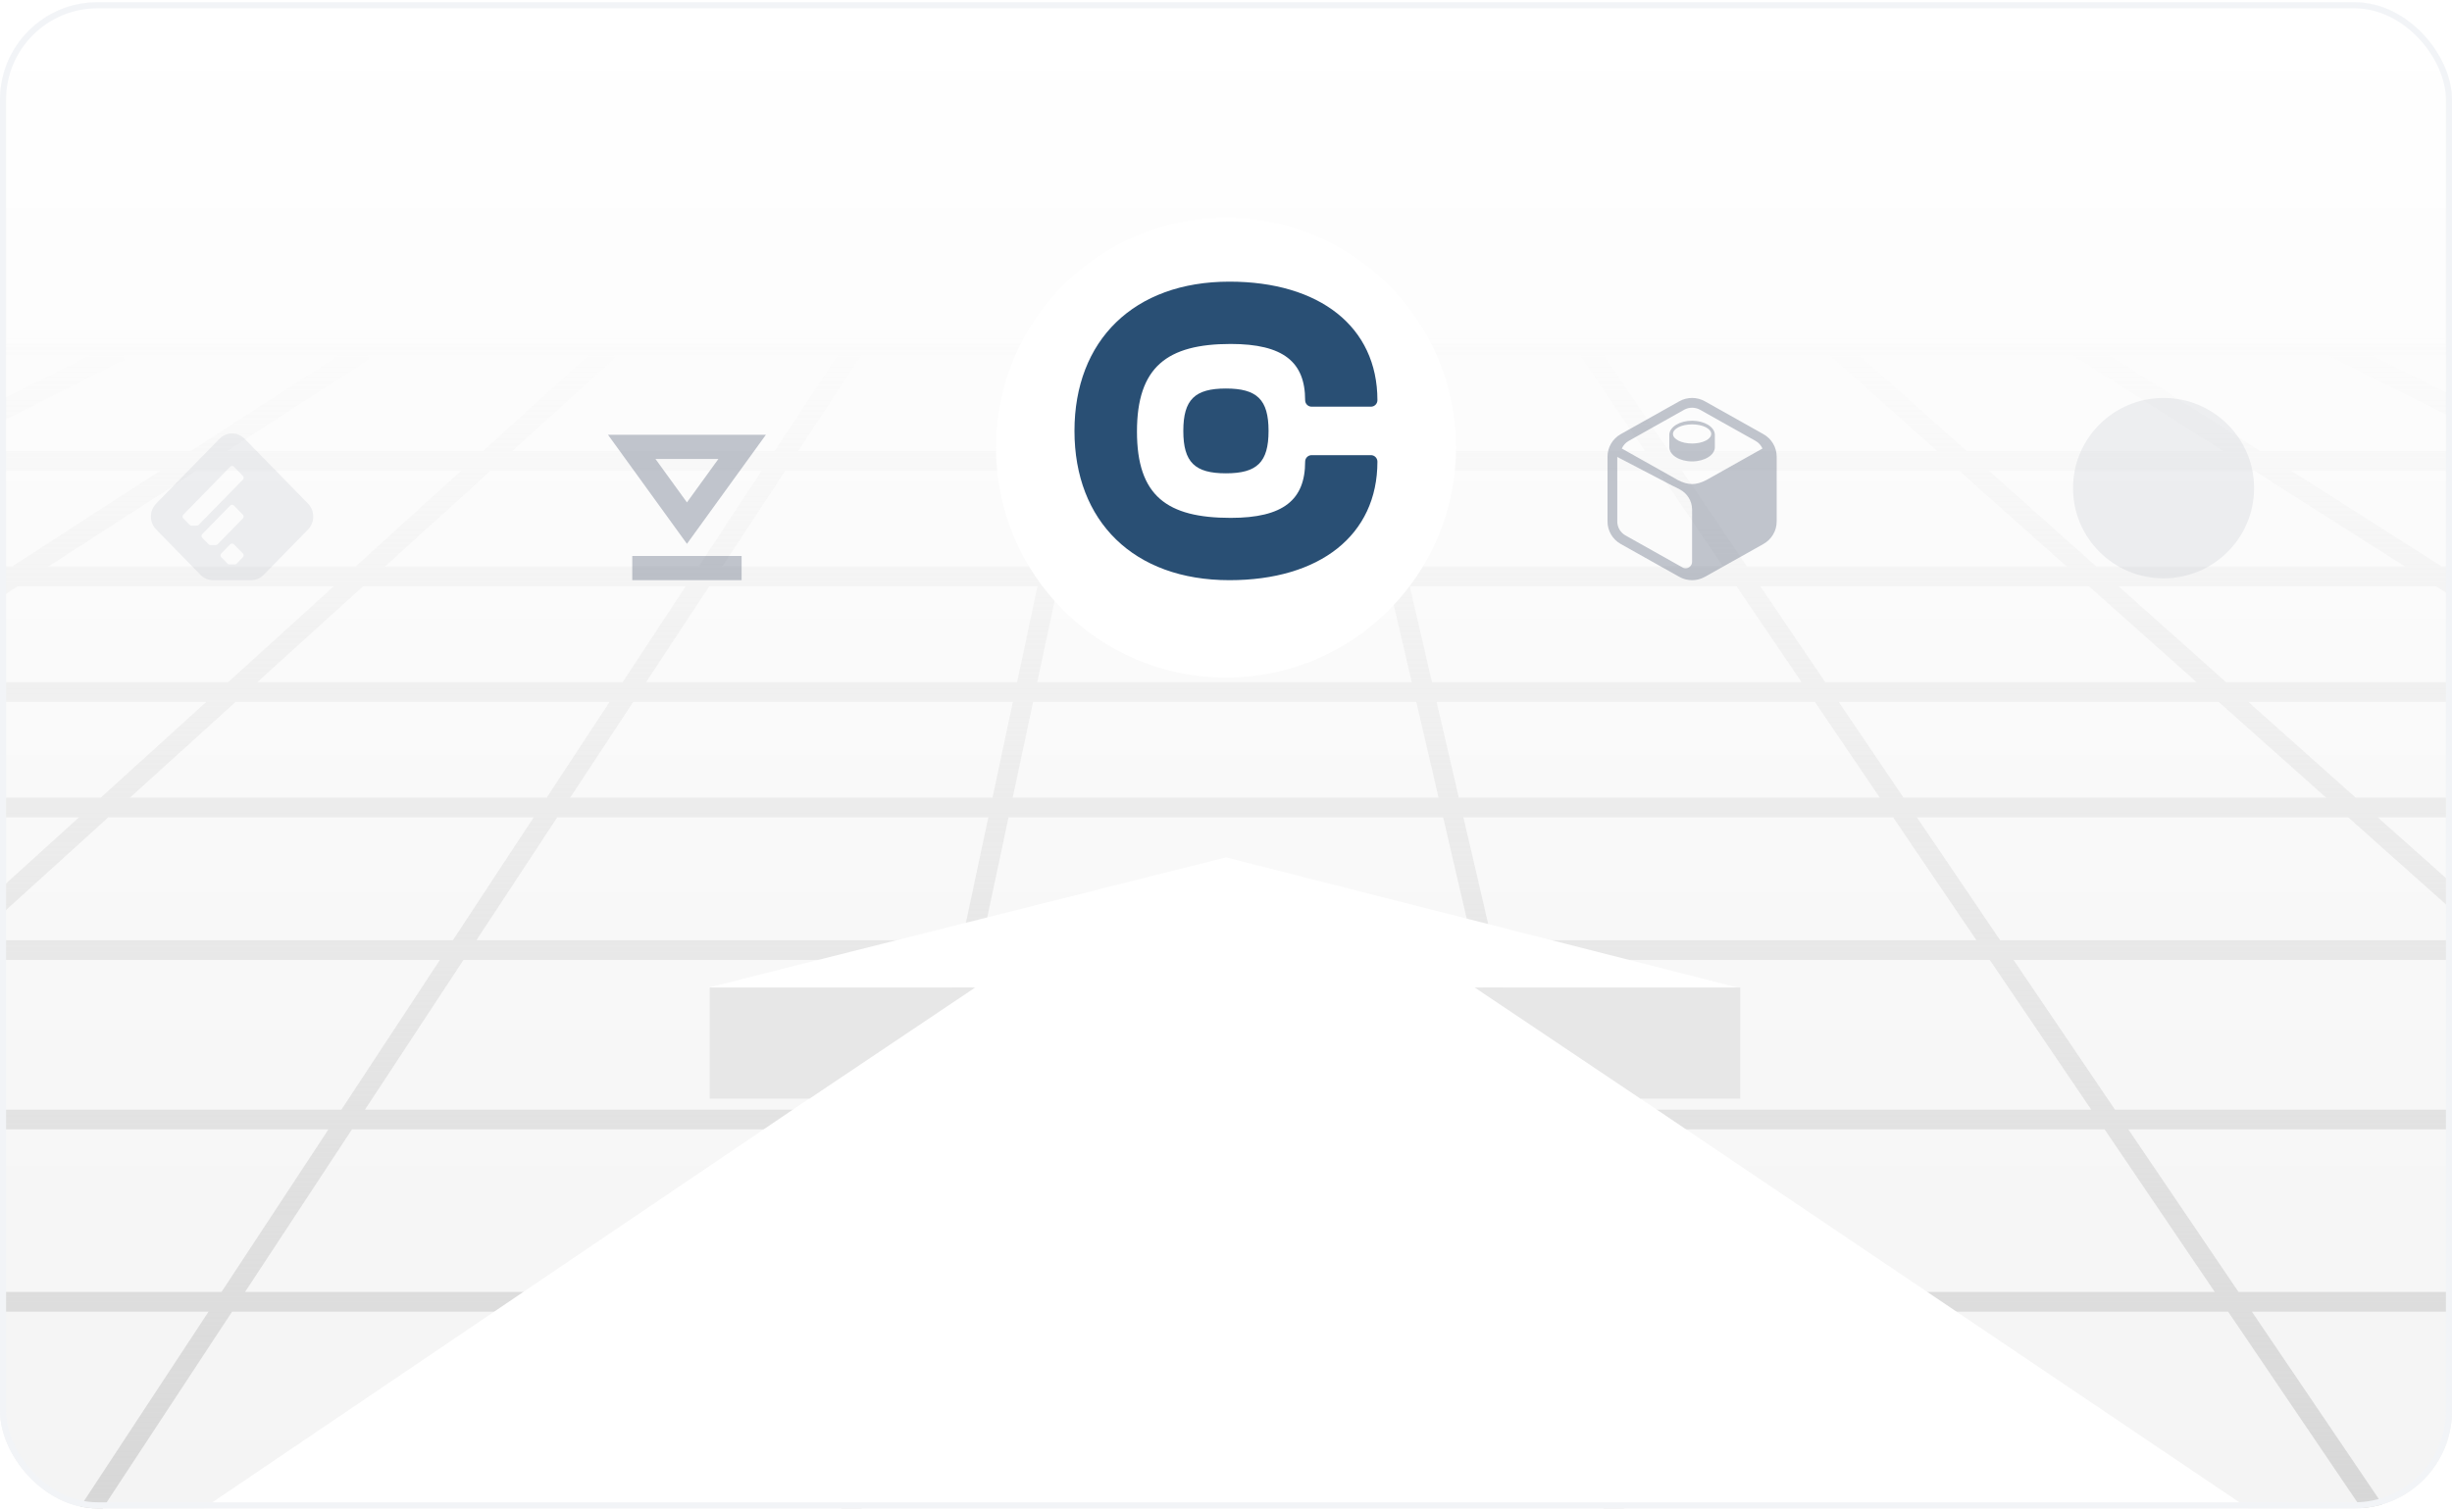 <svg width="402" height="248" viewBox="0 0 402 248" fill="none" xmlns="http://www.w3.org/2000/svg">
<g clip-path="url(#clip0_0_743)">
<rect y="0.361" width="402" height="247" rx="16" fill="#F9FAFB"/>
<g clip-path="url(#clip1_0_743)">
<path d="M0 8.764C0 4.123 3.762 0.361 8.403 0.361H394.597C399.238 0.361 403 4.123 403 8.764V247.361H0V8.764Z" fill="url(#paint0_linear_0_743)"/>
<path fill-rule="evenodd" clip-rule="evenodd" d="M642.545 250.698L586.536 215.095H480.77L519.48 249.601L518.695 250.698H642.545ZM545.538 185.211L587.452 211.854H688.13L634.961 185.211H545.538ZM540.439 181.969L501.808 157.413L579.489 157.413L628.493 181.969H540.439ZM465.045 134.044L496.708 154.171L573.02 154.171L532.855 134.044L465.045 134.044ZM459.946 130.803L435.242 115.1L495.049 115.1L526.386 130.803L459.946 130.803ZM405.431 96.15L430.143 111.858L488.58 111.858L457.233 96.15L405.431 96.15ZM400.331 92.908L375.627 77.205L419.427 77.205L450.764 92.908L400.331 92.908ZM345.816 58.255L370.528 73.963L412.958 73.963L381.611 58.255L345.816 58.255ZM340.717 55.014L339.491 54.235L339.094 55.014L-174.163 55.014L-174.167 54.994L-174.238 55.014L-309.246 55.014L-309.289 54.66L-310.98 55.014L-684.135 55.014V55.511L-834.741 73.963H-837.948V74.356L-989.369 92.908H-991.422V93.16L-1144.04 111.858H-1147.23V112.249L-1298.67 130.803H-1301.05V131.095L-1489.4 154.172H-1492.69V154.574L-1716.29 181.969H-1717.16V182.076L-1960.21 211.854H-1965.69V212.526L-2277.26 250.698H-2277.45V250.722L-2277.51 250.729L-2277.45 251.503V253.94H-2277.28L-2277.28 253.962L-2277.09 253.94H-2150.15L-2150.13 254.171L-2148.34 253.94H-2023.03L-2023 254.343L-2020.04 253.94H-1769.21L-1769.19 254.206L-1767.45 253.94H-1642.08L-1642.04 254.384L-1639.33 253.94H-1387.7L-1387.7 253.944L-1387.67 253.94H-1247.32L-1247.29 254.17L-1246.19 253.94H-1136.63L-1136.53 254.696L-1133.16 253.94H-1008.03L-1007.92 254.667L-1004.99 253.94H-879.488L-879.405 254.453L-877.561 253.94H-625.724L-625.713 253.995L-625.559 253.94H-498.706L-498.519 254.503L-497.159 253.94H-370.028L-369.665 254.839L-367.874 253.94H-242.903L-242.472 254.77L-241.188 253.94H-115.421L-115.038 254.466L-114.457 253.94H897.758L898.767 254.36L898.869 253.94H1025.1L1025.66 254.141L1025.71 253.94H1151.3L1152.42 254.287L1152.48 253.94H1278.14L1279.42 254.292L1279.47 253.94H1405.86L1406.4 254.072L1406.42 253.94H1531.76L1533.73 254.384L1533.79 253.94H1660.67L1660.99 254.006L1661 253.94H1787.08L1788.14 254.141L1788.16 253.94H1915.39L1915.45 253.951L1915.45 253.94H2551.6L2552.03 253.997L2552.03 253.94H2678.91L2679.27 253.985L2679.27 253.94H2679.51V250.766L2679.51 250.753L2679.51 250.698H2679.08L2376.38 212.536V211.854H2370.97L2135.03 182.107V181.969H2133.93L1728.16 130.811V130.803H1728.09L1127.06 55.027V55.013H1126.95L1125.9 54.881L1125.89 55.013L1080.33 55.013L1079.41 54.892L1079.4 55.013L987.39 55.014L986.455 54.887L986.445 55.014L940.606 55.014L939.977 54.923L939.969 55.014L894.609 55.014L893.523 54.847L893.508 55.014L848.18 55.014L847.045 54.828L847.028 55.014L801.239 55.014L800.565 54.895L800.553 55.014L754.639 55.014L754.102 54.912L754.091 55.014L707.919 55.014L707.629 54.954L707.622 55.014L661.725 55.014L661.176 54.89L661.16 55.014L615.284 55.014L614.715 54.873L614.695 55.014L568.761 55.014L568.265 54.877L568.243 55.014L522.241 55.014L521.802 54.877L521.777 55.014L475.717 55.014L475.369 54.89L475.344 55.014L428.533 55.014L428.472 54.988L428.466 55.014L382.354 55.014L381.574 54.623L381.417 55.014L340.717 55.014ZM427.989 58.255L388.823 58.255L420.17 73.963L465.699 73.963L427.989 58.255ZM436.315 58.255L474.025 73.963L519.388 73.963L475.249 58.255L436.315 58.255ZM521.83 58.255L484.825 58.255L528.964 73.963L572.36 73.963L521.83 58.255ZM532.668 58.255L583.198 73.963L625.37 73.963L568.396 58.255L532.668 58.255ZM580.518 58.255L637.492 73.963L678.446 73.963L614.956 58.255L580.518 58.255ZM628.386 58.255L691.875 73.963L731.291 73.963L661.426 58.255L628.386 58.255ZM676.142 58.255L746.007 73.963L784.148 73.963L707.646 58.255L676.142 58.255ZM723.706 58.255L800.208 73.963L837.285 73.963L754.387 58.255L723.706 58.255ZM771.746 58.255L854.644 73.963L890.461 73.963L801.005 58.255L771.746 58.255ZM819.699 58.255L909.154 73.963L944.026 73.963L847.962 58.255L819.699 58.255ZM868.003 58.255L964.067 73.963L997.07 73.963L894.405 58.255L868.003 58.255ZM915.794 58.255L1018.46 73.963L1049.39 73.963L940.414 58.255L915.794 58.255ZM963.094 58.255L1072.07 73.963L1102.94 73.963L987.209 58.255L963.094 58.255ZM1011.27 58.255L1127 73.963L1198.27 73.963L1080.15 58.255L1011.27 58.255ZM1104.7 58.255L1222.82 73.963L1251.38 73.963L1126.78 58.255L1104.7 58.255ZM-682.312 58.255L-682.291 58.547L-808.12 73.963L-781.142 73.963L-659.609 58.255L-682.312 58.255ZM-634.37 58.255L-634.37 58.257L-755.891 73.963L-726.732 73.963L-611.765 58.255L-634.37 58.255ZM-587.863 58.255V58.256L-702.826 73.963L-672.932 73.963L-564.048 58.255L-587.863 58.255ZM-541.387 58.255L-650.271 73.963L-618.326 73.963L-516.172 58.255L-541.387 58.255ZM-494.887 58.255L-597.041 73.963L-563.948 73.963L-468.348 58.255L-494.887 58.255ZM-448.401 58.255L-544.002 73.963L-509.957 73.963L-420.585 58.255L-448.401 58.255ZM-401.909 58.255L-491.281 73.963L-455.631 73.963L-372.769 58.255L-401.909 58.255ZM-355.417 58.255L-438.28 73.963L-401.572 73.963L-326.476 58.255L-355.417 58.255ZM-310.702 58.255L-385.797 73.963L-346.051 73.963L-276.066 58.255L-310.702 58.255ZM-262.368 58.255L-262.339 58.482L-331.311 73.963L-291.387 73.963L-227.932 58.255L-262.368 58.255ZM-215.861 58.255L-215.815 58.578L-277.964 73.963L-242.382 73.963L-185.894 58.255L-215.861 58.255ZM-173.87 58.255L-230.358 73.963L-187.988 73.963L-137.686 58.255L-173.87 58.255ZM-126.894 58.255L-177.196 73.963L-133.17 73.963L-89.364 58.255L-126.894 58.255ZM-80.391 58.255L-80.353 58.434L-123.659 73.963L-71.103 73.963L-33.18 58.255L-80.391 58.255ZM-25.868 58.255L-25.73 58.669L-62.654 73.963L-16.563 73.963L14.727 58.255L-25.868 58.255ZM20.142 58.255L20.442 59.001L-9.363 73.963L31.282 73.963L55.581 58.255L20.142 58.255ZM60.252 58.255L60.572 58.872L37.226 73.963L79.187 73.963L96.507 58.255L60.252 58.255ZM100.524 58.255L100.834 58.681L83.984 73.963L127.005 73.963L137.335 58.255L100.524 58.255ZM141.193 58.255L130.863 73.963L174.813 73.963L178.154 58.255L141.193 58.255ZM181.464 58.255L178.123 73.963L222.643 73.963L218.994 58.255L181.464 58.255ZM222.317 58.255L225.966 73.963L269.678 73.963L259.035 58.255L222.317 58.255ZM262.929 58.255L273.571 73.963L317.594 73.963L299.971 58.255L262.929 58.255ZM304.814 58.255L339.801 58.255L364.512 73.963L322.437 73.963L304.814 58.255ZM457.976 92.908L426.638 77.205L473.481 77.205L511.179 92.908L457.976 92.908ZM481.807 77.205L528.496 77.205L572.62 92.908L519.505 92.908L481.807 77.205ZM582.196 92.908L538.072 77.205L582.787 77.205L633.301 92.908L582.196 92.908ZM644.139 92.908L593.625 77.205L637.127 77.205L694.083 92.908L644.139 92.908ZM706.204 92.908L649.249 77.205L691.547 77.205L755.016 92.908L706.204 92.908ZM768.445 92.908L704.976 77.205L745.708 77.205L815.551 92.908L768.445 92.908ZM830.266 92.908L760.424 77.205L799.935 77.205L876.414 92.908L830.266 92.908ZM892.473 92.908L815.995 77.205L854.392 77.205L937.263 92.908L892.473 92.908ZM954.622 92.908L871.75 77.205L908.921 77.205L998.348 92.908L954.622 92.908ZM1017.04 92.908L927.614 77.205L963.849 77.205L1059.88 92.908L1017.04 92.908ZM1079.92 92.908L983.89 77.205L1018.26 77.205L1120.89 92.908L1079.92 92.908ZM1142.28 92.908L1039.65 77.205L1071.88 77.205L1180.82 92.908L1142.28 92.908ZM1203.5 92.908L1094.56 77.205L1126.82 77.205L1242.51 92.908L1203.5 92.908ZM1266.58 92.908L1150.88 77.205L1222.64 77.205L1340.72 92.908L1266.58 92.908ZM1365.28 92.908L1247.19 77.205L1277.05 77.205V77.2L1401.64 92.908L1365.28 92.908ZM-962.749 92.908L-834.577 77.205L-806.221 77.205L-927.716 92.908L-962.749 92.908ZM-902.464 92.908L-780.97 77.205L-750.456 77.205L-865.386 92.908L-902.464 92.908ZM-841.48 92.908L-726.55 77.205L-695.401 77.205L-804.25 92.908L-841.48 92.908ZM-781.589 92.908L-672.74 77.205L-639.406 77.205L-741.527 92.908L-781.589 92.908ZM-720.242 92.908L-618.121 77.205L-583.676 77.205L-679.246 92.908L-720.242 92.908ZM-659.3 92.908L-563.729 77.205L-528.4 77.205L-617.743 92.908L-659.3 92.908ZM-599.067 92.908L-509.723 77.205L-472.731 77.205L-555.567 92.908L-599.067 92.908ZM-538.216 92.908L-455.379 77.205L-417.068 77.205L-492.139 92.908L-538.216 92.908ZM-476.365 92.908L-401.293 77.205L-360.493 77.205L-430.456 92.908L-476.365 92.908ZM-415.716 92.908L-345.753 77.205L-304.481 77.205L-367.915 92.908L-415.716 92.908ZM-354.493 92.908L-291.058 77.205L-254.039 77.205L-310.509 92.908L-354.493 92.908ZM-298.484 92.908L-242.014 77.205L-198.368 77.205L-248.654 92.908L-298.484 92.908ZM-237.862 92.908L-187.576 77.205L-142.209 77.205L-186.001 92.908L-237.862 92.908ZM-176.49 92.908L-132.699 77.205L-78.929 77.205L-116.841 92.908L-176.49 92.908ZM-108.392 92.908L-70.48 77.205L-23.02 77.205L-54.301 92.908L-108.392 92.908ZM-47.101 92.908L-15.82 77.205L26.267 77.205L1.975 92.908L-47.101 92.908ZM7.919 92.908L32.211 77.205L75.612 77.205L58.298 92.908L7.919 92.908ZM63.096 92.908L80.41 77.205L124.873 77.205L114.546 92.908L63.096 92.908ZM118.405 92.908L128.731 77.205L174.124 77.205L170.783 92.908L118.405 92.908ZM174.093 92.908L177.433 77.205L223.396 77.205L227.044 92.908L174.093 92.908ZM230.368 92.908L226.719 77.205L271.874 77.205L282.513 92.908L230.368 92.908ZM286.406 92.908L275.767 77.205L321.23 77.205L338.847 92.908L286.406 92.908ZM343.691 92.908L326.074 77.205L369.612 77.205L394.316 92.908L343.691 92.908ZM464.444 96.15L518.96 96.15L556.671 111.858L495.792 111.858L464.444 96.15ZM527.287 96.15L564.997 111.858L625.867 111.858L581.729 96.15L527.287 96.15ZM591.305 96.15L635.443 111.858L694.259 111.858L643.729 96.15L591.305 96.15ZM654.566 96.15L705.096 111.858L762.813 111.858L705.839 96.15L654.566 96.15ZM717.961 96.15L774.935 111.858L831.606 111.858L768.117 96.15L717.961 96.15ZM781.546 96.15L845.036 111.858L899.833 111.858L829.968 96.15L781.546 96.15ZM844.683 96.15L914.548 111.858L968.703 111.858L892.2 96.15L844.683 96.15ZM908.26 96.15L984.763 111.858L1037.27 111.858L954.37 96.15L908.26 96.15ZM971.728 96.15L1054.63 111.858L1106.26 111.858L1016.81 96.15L971.728 96.15ZM1035.5 96.15L1124.96 111.858L1175.77 111.858L1079.71 96.15L1035.5 96.15ZM1099.75 96.15L1195.81 111.858L1244.74 111.858L1142.07 96.15L1099.75 96.15ZM1163.46 96.15L1266.13 111.858L1312.29 111.858L1203.31 96.15L1163.46 96.15ZM1225.99 96.15L1334.97 111.858L1382.13 111.858L1266.4 96.15L1225.99 96.15ZM1290.46 96.15L1406.19 111.858L1483.22 111.858L1365.1 96.15L1290.46 96.15ZM1389.65 96.15L1507.77 111.858L1551.95 111.858L1427.35 96.15L1389.65 96.15ZM-989.206 96.15L-1117.42 111.858L-1074.33 111.858L-952.795 96.15L-989.206 96.15ZM-927.543 96.15L-1049.08 111.858L-1004.08 111.858L-889.111 96.15L-927.543 96.15ZM-865.204 96.15L-980.171 111.858L-935.603 111.858L-826.719 96.15L-865.204 96.15ZM-804.058 96.15L-912.942 111.858L-864.761 111.858L-762.607 96.15L-804.058 96.15ZM-741.322 96.15L-843.476 111.858L-794.574 111.858L-698.974 96.15L-741.322 96.15ZM-679.027 96.15L-774.628 111.858L-725.558 111.858L-636.186 96.15L-679.027 96.15ZM-617.509 96.15L-706.881 111.858L-655.53 111.858L-572.667 96.15L-617.509 96.15ZM-555.315 96.15L-638.178 111.858L-582.731 111.858L-507.636 96.15L-555.315 96.15ZM-491.861 96.15L-566.957 111.858L-514.884 111.858L-444.898 96.15L-491.861 96.15ZM-430.158 96.15L-500.144 111.858L-444.464 111.858L-381.01 96.15L-430.158 96.15ZM-367.587 96.15L-431.042 111.858L-378.653 111.858L-322.165 96.15L-367.587 96.15ZM-310.141 96.15L-366.629 111.858L-309.337 111.858L-259.034 96.15L-310.141 96.15ZM-248.242 96.15L-298.544 111.858L-238.847 111.858L-195.041 96.15L-248.242 96.15ZM-185.53 96.15L-229.336 111.858L-162.59 111.858L-124.666 96.15L-185.53 96.15ZM-116.218 96.15L-154.141 111.858L-92.049 111.858L-60.758 96.15L-116.218 96.15ZM-53.558 96.15L-84.849 111.858L-27.339 111.858L-3.039 96.15L-53.558 96.15ZM2.905 96.15L-21.395 111.858L37.404 111.858L54.724 96.15L2.905 96.15ZM59.522 96.15L42.201 111.858L102.084 111.858L112.414 96.15L59.522 96.15ZM116.273 96.15L105.943 111.858L166.753 111.858L170.094 96.15L116.273 96.15ZM173.404 96.15L170.062 111.858L231.447 111.858L227.798 96.15L173.404 96.15ZM231.121 96.15L234.77 111.858L295.351 111.858L284.709 96.15L231.121 96.15ZM288.602 96.15L299.245 111.858L360.107 111.858L342.484 96.15L288.602 96.15ZM347.327 96.15L364.95 111.858L424.127 111.858L399.415 96.15L347.327 96.15ZM533.597 130.803L502.26 115.1L564.452 115.1L602.15 130.803L533.597 130.803ZM610.477 130.803L572.779 115.1L634.975 115.1L679.1 130.803L610.477 130.803ZM688.676 130.803L644.551 115.1L704.686 115.1L755.199 130.803L688.676 130.803ZM766.037 130.803L715.523 115.1L774.57 115.1L831.525 130.803L766.037 130.803ZM843.647 130.803L786.692 115.1L844.708 115.099L908.176 130.803L843.647 130.803ZM921.606 130.803L858.137 115.099L914.25 115.099L984.092 130.803L921.606 130.803ZM998.807 130.803L928.965 115.099L984.49 115.099L1060.97 130.803L998.807 130.803ZM1077.03 130.803L1000.55 115.099L1054.37 115.099L1137.25 130.803L1077.03 130.803ZM1154.6 130.803L1071.73 115.099L1124.72 115.099L1214.15 130.803L1154.6 130.803ZM1232.84 130.803L1143.42 115.099L1195.59 115.099L1291.63 130.803L1232.84 130.803ZM1311.67 130.803L1215.63 115.099L1265.92 115.099L1368.56 130.803L1311.67 130.803ZM1389.95 130.803L1287.31 115.099L1334.78 115.099L1443.72 130.803L1389.95 130.803ZM1466.4 130.803L1357.46 115.099L1406.01 115.099L1521.7 130.803L1466.4 130.803ZM1545.76 130.803L1430.07 115.099L1507.59 115.099L1625.67 130.803L1545.76 130.803ZM1650.22 130.803L1532.14 115.099L1577.6 115.099V115.091L1702.21 130.803L1650.22 130.803ZM-1272.05 130.803L-1143.88 115.1L-1099.41 115.1L-1220.9 130.803L-1272.05 130.803ZM-1195.65 130.803L-1074.16 115.1L-1027.8 115.1L-1142.73 130.803H-1195.65ZM-1118.83 130.803L-1003.9 115.1L-958.072 115.1L-1066.92 130.803L-1118.83 130.803ZM-1044.26 130.803L-935.411 115.1L-885.841 115.1L-987.962 130.803L-1044.26 130.803ZM-966.677 130.803L-864.556 115.1L-814.302 115.1L-909.872 130.803L-966.677 130.803ZM-889.925 130.803L-794.356 115.1L-744 115.1L-833.344 130.803L-889.925 130.803ZM-814.667 130.803L-725.324 115.1L-672.629 115.1L-755.465 130.803L-814.667 130.803ZM-738.114 130.803L-655.277 115.1L-598.227 115.1L-673.298 130.803L-738.114 130.803ZM-657.524 130.803L-582.453 115.1L-529.326 115.1L-599.289 130.803L-657.524 130.803ZM-584.549 130.803L-514.586 115.1L-457.558 115.1L-520.992 130.803L-584.549 130.803ZM-507.57 130.803L-444.136 115.1L-390.31 115.1L-446.78 130.803L-507.57 130.803ZM-434.755 130.803L-378.285 115.1L-319.717 115.1L-370.003 130.803L-434.755 130.803ZM-359.21 130.803L-308.924 115.1L-247.886 115.1L-291.678 130.803L-359.21 130.803ZM-282.167 130.803L-238.376 115.1L-170.416 115.1L-208.327 130.803L-282.167 130.803ZM-199.878 130.803L-161.967 115.1L-98.507 115.1L-129.787 130.803L-199.878 130.803ZM-122.587 130.803L-91.306 115.1L-32.354 115.1L-56.646 130.803L-122.587 130.803ZM-50.702 130.803L-26.41 115.1L33.83 115.1L16.516 130.803L-50.702 130.803ZM21.313 130.803L38.627 115.1L99.953 115.1L89.626 130.803L21.313 130.803ZM93.484 130.803L103.811 115.1L166.063 115.1L162.723 130.803L93.484 130.803ZM166.033 130.803L169.373 115.1L232.2 115.1L235.848 130.803L166.033 130.803ZM239.172 130.803L235.523 115.1L297.547 115.1L308.186 130.803L239.172 130.803ZM312.08 130.803L301.441 115.1L363.743 115.1L381.36 130.803L312.08 130.803ZM386.204 130.803L368.587 115.1L429.227 115.1L453.93 130.803L386.204 130.803ZM540.066 134.044L580.231 154.171L658.25 154.171L609.932 134.044L540.066 134.044ZM688.208 134.044L618.258 134.044L666.576 154.171L744.762 154.171L688.208 134.044ZM697.784 134.044L754.338 154.171L830.371 154.171L765.626 134.044L697.784 134.044ZM776.464 134.044L841.208 154.171L916.282 154.171L843.282 134.044L776.464 134.044ZM855.404 134.044L928.404 154.171L1002.63 154.171L921.278 134.044L855.404 134.044ZM934.707 134.044L1016.06 154.171L1088.03 154.171L998.509 134.044L934.707 134.044ZM1013.22 134.044L1102.74 154.171L1174.78 154.171L1076.75 134.044L1013.22 134.044ZM1092.81 134.044L1190.84 154.171L1260.57 154.171L1154.35 134.044H1092.81ZM1171.71 134.044L1277.93 154.171L1347.23 154.171L1232.61 134.044L1171.71 134.044ZM1251.3 134.044L1365.92 154.171L1434.54 154.171L1311.45 134.044L1251.3 134.044ZM1331.49 134.044L1454.58 154.171L1521.29 154.171L1389.74 134.044L1331.49 134.044ZM1411.13 134.044L1542.68 154.171L1605.84 154.171L1466.21 134.044L1411.13 134.044ZM1488.89 134.044L1628.52 154.171L1693.87 154.171L1545.58 134.044L1488.89 134.044ZM1569.64 134.044L1717.93 154.171L1801.39 154.171L1650.05 134.044L1569.64 134.044ZM1674.6 134.044L1825.94 154.171L1887.57 154.171L1727.93 134.044L1674.6 134.044ZM-1298.5 134.045L-1462.78 154.172L-1401.7 154.172L-1245.98 134.045L-1298.5 134.045ZM-1220.73 134.045L-1376.45 154.172L-1313.76 154.172L-1166.46 134.044L-1220.73 134.045ZM-1142.55 134.044L-1289.86 154.172L-1228.9 154.172L-1089.39 134.044L-1142.55 134.044ZM-1066.73 134.044L-1206.24 154.172L-1139.93 154.172L-1009.04 134.044L-1066.73 134.044ZM-987.757 134.044L-1118.65 154.172L-1052.09 154.172L-929.6 134.044L-987.757 134.044ZM-909.653 134.044L-1032.15 154.172L-966.298 154.172L-851.786 134.044L-909.653 134.044ZM-833.11 134.044L-947.622 154.172L-878.737 154.172L-772.564 134.044L-833.11 134.044ZM-755.213 134.044L-861.385 154.172L-785.014 154.172L-688.795 134.044L-755.213 134.044ZM-673.02 134.044L-769.24 154.172L-703.403 154.172L-613.73 134.044L-673.02 134.044ZM-598.99 134.044L-688.663 154.172L-615.391 154.172L-534.087 134.044L-598.99 134.044ZM-520.664 134.044L-601.969 154.172L-530.814 154.172L-458.436 134.044L-520.664 134.044ZM-446.411 134.044L-518.79 154.172L-444.835 154.172L-380.383 134.044L-446.411 134.044ZM-369.59 134.044L-434.042 154.172L-356.846 154.171L-300.718 134.044L-369.59 134.044ZM-291.207 134.044L-347.335 154.171L-264.744 154.171L-216.153 134.044L-291.207 134.044ZM-207.704 134.044L-256.295 154.171L-176.337 154.171L-136.244 134.044L-207.704 134.044ZM-129.044 134.044L-169.137 154.171L-92.796 154.171L-61.66 134.044L-129.044 134.044ZM-55.717 134.044L-86.852 154.171L-9.25 154.171L12.942 134.044L-55.717 134.044ZM17.739 134.044L-4.453 154.171L74.258 154.171L87.494 134.044L17.739 134.044ZM91.353 134.044L78.117 154.171L157.753 154.171L162.034 134.044L91.353 134.044ZM165.344 134.044L161.062 154.171L241.278 154.171L236.602 134.044L165.344 134.044ZM239.925 134.044L244.601 154.171L324.018 154.171L310.382 134.044L239.925 134.044ZM314.276 134.044L327.912 154.171L407.577 154.171L384.997 134.044L314.276 134.044ZM389.841 134.044L412.421 154.171L490.693 154.171L459.03 134.044L389.841 134.044ZM666.031 157.413L586.7 157.413L635.704 181.969H724.982L666.031 157.413ZM733.309 181.969L674.358 157.413L753.871 157.413L822.871 181.969H733.309ZM832.447 181.969L763.447 157.413L840.798 157.413L919.79 181.969H832.447ZM930.627 181.969L851.635 157.413L928.039 157.413L1017.1 181.969H930.627ZM1029.23 181.969L940.161 157.413L1015.73 157.413L1114.98 181.969H1029.23ZM1128.41 181.969L1029.16 157.413L1102.44 157.413L1211.66 181.969H1128.41ZM1226.38 181.969L1117.16 157.413L1190.56 157.413L1310.16 181.969H1226.38ZM1326.22 181.969L1206.62 157.413L1277.68 157.413L1407.27 181.969H1326.22ZM1424.63 181.969L1295.03 157.413L1365.69 157.413L1505.53 181.969H1424.63ZM1524.22 181.969L1384.38 157.413L1454.36 157.413L1604.53 181.969H1524.22ZM1624.58 181.969L1474.4 157.413L1542.47 157.413L1702.97 181.969H1624.58ZM1724.36 181.969L1563.86 157.413L1628.33 157.413L1798.69 181.969H1724.36ZM1821.37 181.969L1651.01 157.413L1717.75 157.413L1898.67 181.969H1821.37ZM1922.73 181.969L1741.81 157.413L1825.77 157.413L2010.42 181.969H1922.73ZM2034.97 181.969L1850.32 157.413L1913.28 157.413L2108.06 181.969H2034.97ZM-1689.67 181.969L-1489.24 157.413L-1426.78 157.413L-1616.77 181.969H-1689.67ZM-1591.52 181.969L-1401.53 157.413L-1337.49 157.413L-1517.21 181.969H-1591.52ZM-1493.3 181.969L-1313.58 157.413L-1251.37 157.413L-1421.58 181.969H-1493.3ZM-1398.92 181.969L-1228.71 157.413L-1161.01 157.413L-1320.7 181.969H-1398.92ZM-1299.42 181.969L-1139.73 157.413L-1071.82 157.413L-1221.27 181.969H-1299.42ZM-1201.32 181.969L-1051.87 157.413L-984.741 157.413L-1124.45 181.969H-1201.32ZM-1105.78 181.969L-966.064 157.413L-895.836 157.413L-1025.37 181.969H-1105.78ZM-1008.02 181.969L-878.485 157.413L-800.51 157.413L-917.904 181.969H-1008.02ZM-902.129 181.969L-784.736 157.413L-717.845 157.413L-827.25 181.969H-902.129ZM-812.51 181.969L-703.105 157.413L-628.485 157.413L-727.681 181.969H-812.51ZM-714.259 181.969L-615.063 157.413L-542.471 157.413L-630.776 181.969H-714.259ZM-618.751 181.969L-530.446 157.413L-455.215 157.413L-533.85 181.969H-618.751ZM-523.058 181.969L-444.423 157.413L-365.886 157.413L-434.366 181.969H-523.058ZM-424.855 181.969L-356.375 157.413L-272.57 157.413L-331.854 181.969H-424.855ZM-323.405 181.969L-264.121 157.413L-182.794 157.413L-231.71 181.969H-323.405ZM-224.51 181.969L-175.594 157.413L-97.81 157.413L-135.798 181.969H-224.51ZM-129.854 181.969L-91.867 157.413L-12.825 157.413L-39.9 181.969H-129.854ZM-35.103 181.969L-8.027 157.413L72.126 157.413L55.977 181.969H-35.103ZM59.836 181.969L75.985 157.413L157.063 157.413L151.84 181.969H59.836ZM155.15 181.969L160.373 157.413L242.031 157.413L247.736 181.969H155.15ZM251.059 181.969L245.354 157.413L326.214 157.413L342.851 181.969H251.059ZM346.744 181.969L330.108 157.413L411.214 157.413L438.763 181.969H346.744ZM443.606 181.969L416.057 157.413L495.792 157.413L534.424 181.969H443.606ZM642.173 185.211L695.341 211.854H796.724L732.764 185.211H642.173ZM741.091 185.211L805.051 211.854H906.843L831.979 185.211H741.091ZM841.555 185.211L916.419 211.854H1015.92L930.217 185.211H841.555ZM941.055 185.211L1026.76 211.854H1125.49L1028.86 185.211H941.055ZM1040.98 185.211L1137.62 211.854H1235.76L1128.08 185.211H1040.98ZM1141.51 185.211L1249.19 211.854H1344.58L1226.08 185.211H1141.51ZM1240.79 185.211L1359.29 211.854H1455.7L1325.95 185.211H1240.79ZM1342.01 185.211L1471.76 211.854H1564.98L1424.37 185.211H1342.01ZM1441.73 185.211L1582.34 211.854H1675.72L1523.99 185.211H1441.73ZM1542.68 185.211L1694.41 211.854H1787.29L1624.36 185.211H1542.68ZM1644.4 185.211L1807.33 211.854H1898.28L1724.15 185.211H1644.4ZM1745.54 185.211L1919.67 211.854H2006.02L1821.18 185.211H1745.54ZM1843.86 185.211L2028.7 211.854H2118.84L1922.55 185.211H1843.86ZM1946.61 185.211L2142.9 211.854H2235.14L2034.79 185.211H1946.61ZM2059.35 185.211L2259.69 211.854H2345.09L2133.77 185.211H2059.35ZM-1716.12 185.211L-1933.58 211.854H-1847.98L-1641.85 185.211H-1716.12ZM-1616.59 185.211L-1822.73 211.854H-1735.93L-1540.93 185.211H-1616.59ZM-1517.03 185.211L-1712.02 211.854H-1628.73L-1444.05 185.211H-1517.03ZM-1421.39 185.211L-1606.07 211.854H-1515.05L-1341.78 185.211H-1421.39ZM-1320.5 185.211L-1493.76 211.854H-1403.14L-1241 185.211H-1320.5ZM-1221.05 185.211L-1383.2 211.854H-1294.48L-1142.89 185.211H-1221.05ZM-1124.22 185.211L-1275.8 211.854H-1183.02L-1042.47 185.211H-1124.22ZM-1025.12 185.211L-1165.66 211.854H-1060.77L-933.4 185.211H-1025.12ZM-917.626 185.211L-1044.99 211.854H-960.394L-841.692 185.211H-917.626ZM-826.952 185.211L-945.654 211.854H-848.401L-740.775 185.211H-826.952ZM-727.353 185.211L-834.979 211.854H-738.242L-642.433 185.211H-727.353ZM-630.408 185.211L-726.217 211.854H-629.548L-544.23 185.211H-630.408ZM-533.438 185.211L-618.755 211.854H-517.705L-443.405 185.211H-533.438ZM-433.894 185.211L-508.194 211.854H-404.002L-339.68 185.211H-433.894ZM-331.231 185.211L-395.553 211.854H-291.24L-238.167 185.211H-331.231ZM-230.967 185.211L-284.039 211.854H-182.027L-140.812 185.211H-230.967ZM-134.868 185.211L-176.083 211.854H-72.851L-43.474 185.211H-134.868ZM-38.677 185.211L-68.053 211.854H36.325L53.846 185.211H-38.677ZM57.704 185.211L40.183 211.854H145.484L151.151 185.211H57.704ZM154.46 185.211L148.793 211.854H254.679L248.489 185.211H154.46ZM251.812 185.211L258.002 211.854H363.097L345.047 185.211H251.812ZM348.94 185.211L366.991 211.854H472.289L442.399 185.211H348.94ZM447.243 185.211L477.133 211.854H581.437L539.523 185.211H447.243ZM694.598 215.095H592.552L646.319 249.273L645.592 250.698H765.647L694.598 215.095ZM772.11 250.323L701.81 215.095H804.506L889.976 250.698H771.959L772.11 250.323ZM898.302 250.698L812.833 215.095H915.951L1015.99 250.698H898.302ZM1025.57 250.698L925.527 215.095H1026.35L1140.87 250.698H1025.57ZM1151.71 250.698L1037.19 215.095H1137.25L1266.38 250.698H1151.71ZM1278.5 250.698L1149.37 215.095H1248.87L1392.76 250.698H1278.5ZM1406.19 250.698L1262.29 215.095H1358.99L1517.34 250.698H1406.19ZM1532.06 250.698L1373.71 215.095H1471.49L1644.88 250.698H1532.06ZM1660.94 250.698L1487.55 215.095H1582.08L1769.97 250.698H1660.94ZM1787.33 250.698L1599.44 215.095H1694.18L1896.93 250.698H1787.33ZM1915.62 250.698L1712.87 215.095H1807.12L2024.84 250.698H1915.62ZM2043.04 250.396L1827.16 215.095H1919.47L2152.16 250.698H2043.01L2043.04 250.396ZM2170.51 250.234L1940.86 215.095H2028.5L2275.5 250.698H2170.47L2170.51 250.234ZM2297.68 250.626L2051.18 215.095H2142.72L2405.02 250.698H2297.68L2297.68 250.626ZM2425.03 250.148L2166.78 215.095H2259.51L2527.23 250.698H2424.99L2425.03 250.148ZM2551.78 250.698L2284.06 215.095H2370.8L2653.2 250.698H2551.78ZM-2250.63 250.698L-1960.04 215.095H-1873.06L-2148.51 250.698H-2250.63ZM-2123.26 250.698L-1847.81 215.095H-1759.65L-2020.23 250.698H-2123.26ZM-1996.32 250.698L-1735.75 215.095H-1651.2L-1896.09 250.425L-1896.07 250.698H-1996.32ZM-1875.33 250.698L-1628.54 215.095H-1536.13L-1767.66 250.698H-1875.33ZM-1746.37 250.698L-1514.84 215.095H-1422.87L-1639.55 250.698H-1746.37ZM-1619.6 250.698L-1402.93 215.095H-1312.92L-1515.21 250.65L-1515.2 250.698H-1619.6ZM-1496.81 250.698L-1294.24 215.095H-1200.11L-1387.92 250.698H-1496.81ZM-1370.57 250.698L-1182.76 215.095H-1076.27L-1246.47 250.698H-1370.57ZM-1230.69 250.698L-1060.49 215.095H-974.836L-1133.46 250.698H-1230.69ZM-1118.72 250.698L-960.096 215.095H-861.495L-1005.31 250.698H-1118.72ZM-991.893 250.698L-848.073 215.095H-749.899L-877.928 250.698H-991.893ZM-865.904 250.698L-737.874 215.095H-639.928L-753.196 250.467L-753.154 250.698H-865.904ZM-743.145 250.698L-629.136 215.095H-526.744L-626.03 250.698H-743.145ZM-616.519 250.698L-517.233 215.095H-411.828L-497.782 250.698H-616.519ZM-489.333 250.698L-403.379 215.095H-297.697L-368.618 250.698H-489.333ZM-361.417 250.698L-290.496 215.095H-187.042L-242.118 250.698H-361.417ZM-236.174 250.698L-181.098 215.095H-76.425L-115.681 250.698H-236.174ZM-110.883 250.698L-71.627 215.095H34.193L10.78 250.698H-110.883ZM14.638 250.698L38.052 215.095H144.794L137.221 250.698H14.638ZM140.531 250.698L148.104 215.095H255.432L263.703 250.698H140.531ZM267.026 250.698L258.755 215.095H365.293L389.414 250.698H267.026ZM392.94 250.156L369.187 215.095H475.926L515.868 250.698H392.298L392.94 250.156Z" fill="url(#paint1_linear_0_743)"/>
<path d="M159.534 161.974L20.814 255.837H381.188L241.979 161.974H284.983L201.011 140.599L116.021 161.974H159.534Z" fill="white"/>
<path d="M116.353 180.163V161.946H159.88L132.72 180.163H116.353Z" fill="#E7E7E7"/>
<path d="M285.31 180.163V161.946H241.783L268.942 180.163H285.31Z" fill="#E7E7E7"/>
<g opacity="0.1" filter="url(#filter0_f_0_743)">
<path fill-rule="evenodd" clip-rule="evenodd" d="M35.981 71.962C37.118 70.798 38.978 70.798 40.115 71.962L50.507 82.596C51.643 83.759 51.643 85.663 50.507 86.827L43.238 94.264C42.707 94.808 41.972 95.145 41.161 95.145H34.935C34.197 95.145 33.523 94.866 33.006 94.406L25.594 86.822C24.458 85.658 24.458 83.755 25.594 82.591L35.981 71.962ZM39.825 91.375L38.789 92.436C38.713 92.514 38.608 92.562 38.492 92.562H37.604C37.498 92.562 37.403 92.522 37.328 92.456L36.271 91.374C36.11 91.209 36.11 90.937 36.271 90.771L37.753 89.255C37.915 89.088 38.181 89.088 38.343 89.255L39.825 90.772C39.988 90.937 39.988 91.209 39.825 91.375ZM39.825 85.013L35.68 89.255C35.604 89.333 35.499 89.381 35.384 89.381H34.495C34.39 89.381 34.294 89.341 34.22 89.275L33.163 88.194C33.001 88.027 33.001 87.755 33.163 87.59L37.753 82.893C37.915 82.727 38.181 82.727 38.343 82.893L39.825 84.41C39.988 84.575 39.988 84.847 39.825 85.013ZM39.825 78.651L32.572 86.074C32.495 86.152 32.391 86.2 32.275 86.2H31.387C31.282 86.2 31.186 86.16 31.112 86.094L30.054 85.012C29.892 84.847 29.892 84.575 30.054 84.408L37.753 76.53C37.915 76.364 38.18 76.364 38.343 76.53L39.825 78.048C39.988 78.213 39.988 78.486 39.825 78.651Z" fill="#667085"/>
</g>
<g opacity="0.4" filter="url(#filter1_f_0_743)">
<path fill-rule="evenodd" clip-rule="evenodd" d="M103.66 95.144V91.169H121.585V95.144H103.66ZM117.778 75.269H107.466L112.623 82.391L117.778 75.269ZM125.569 71.294L112.623 89.182L99.676 71.294H125.569Z" fill="#667085"/>
</g>
<path opacity="0.1" d="M354.712 94.842C362.909 94.842 369.555 88.219 369.555 80.05C369.555 71.882 362.909 65.259 354.712 65.259C346.514 65.259 339.869 71.882 339.869 80.05C339.869 88.219 346.514 94.842 354.712 94.842Z" fill="#667085"/>
<g opacity="0.4" filter="url(#filter2_f_0_743)">
<path d="M279.513 65.808L289.113 71.198C290.453 71.951 291.282 73.361 291.282 74.891V85.513C291.282 87.043 290.453 88.453 289.113 89.206L279.513 94.596C278.211 95.327 276.618 95.327 275.316 94.596L265.716 89.206C264.376 88.453 263.548 87.043 263.548 85.513V74.891C263.548 73.361 264.376 71.951 265.716 71.198L275.316 65.808C276.618 65.077 278.211 65.077 279.513 65.808ZM265.148 74.934V85.513C265.148 86.463 265.663 87.34 266.499 87.809L275.963 93.123C276.085 93.171 276.216 93.195 276.348 93.195C276.937 93.195 277.415 92.718 277.415 92.128V83.577C277.415 82.183 276.639 80.905 275.404 80.263L274.699 79.896C274.533 79.825 274.369 79.748 274.208 79.663L265.148 74.934ZM275.073 78.717C276.774 79.605 278.06 79.605 279.761 78.717L288.952 73.554C288.725 73.036 288.333 72.593 287.819 72.305L278.73 67.204C277.914 66.746 276.915 66.746 276.099 67.204L267.027 72.305C266.514 72.593 266.121 73.036 265.895 73.554L275.073 78.717ZM277.415 68.995C279.415 68.995 281.047 69.979 281.144 71.215L281.148 73.331C281.148 74.621 279.477 75.666 277.415 75.666C275.353 75.666 273.681 74.621 273.681 73.331V71.215C273.782 69.979 275.415 68.995 277.415 68.995ZM277.415 72.731C279.147 72.731 280.551 72.028 280.551 71.162C280.551 70.295 279.147 69.593 277.415 69.593C275.683 69.593 274.279 70.295 274.279 71.162C274.279 72.028 275.683 72.731 277.415 72.731Z" fill="#667085"/>
</g>
<g filter="url(#filter3_d_0_743)">
<circle cx="201.001" cy="69.211" r="37.71" fill="white"/>
</g>
<path fill-rule="evenodd" clip-rule="evenodd" d="M176.157 70.666C176.157 85.495 185.878 95.144 201.558 95.144C216.387 95.144 225.824 87.765 225.824 75.704C225.824 75.116 225.347 74.639 224.759 74.639H215.039C214.451 74.639 213.975 75.116 213.975 75.704C213.975 81.947 210.427 84.927 201.771 84.927C191.341 84.927 186.403 81.338 186.403 70.766C186.403 60.194 191.341 56.405 201.771 56.405C210.427 56.405 213.975 59.385 213.975 65.628C213.975 66.216 214.451 66.693 215.039 66.693H224.759C225.347 66.693 225.824 66.216 225.824 65.628C225.824 53.566 216.316 46.187 201.558 46.187C185.878 46.187 176.157 55.837 176.157 70.666Z" fill="#294F74"/>
<path d="M194.002 70.666C194.002 65.512 195.904 63.713 200.989 63.713C206.074 63.713 207.977 65.512 207.977 70.666C207.977 75.82 206.074 77.619 200.989 77.619C195.904 77.619 194.002 75.82 194.002 70.666Z" fill="#294F74"/>
</g>
</g>
<rect x="0.5" y="0.861" width="401" height="246" rx="15.5" stroke="#F2F4F7"/>
<defs>
<filter id="filter0_f_0_743" x="20.541" y="66.888" width="35.019" height="32.458" filterUnits="userSpaceOnUse" color-interpolation-filters="sRGB">
<feFlood flood-opacity="0" result="BackgroundImageFix"/>
<feBlend mode="normal" in="SourceGraphic" in2="BackgroundImageFix" result="shape"/>
<feGaussianBlur stdDeviation="2.101" result="effect1_foregroundBlur_0_743"/>
</filter>
<filter id="filter1_f_0_743" x="95.475" y="67.093" width="34.295" height="32.253" filterUnits="userSpaceOnUse" color-interpolation-filters="sRGB">
<feFlood flood-opacity="0" result="BackgroundImageFix"/>
<feBlend mode="normal" in="SourceGraphic" in2="BackgroundImageFix" result="shape"/>
<feGaussianBlur stdDeviation="2.101" result="effect1_foregroundBlur_0_743"/>
</filter>
<filter id="filter2_f_0_743" x="259.347" y="61.058" width="36.136" height="38.288" filterUnits="userSpaceOnUse" color-interpolation-filters="sRGB">
<feFlood flood-opacity="0" result="BackgroundImageFix"/>
<feBlend mode="normal" in="SourceGraphic" in2="BackgroundImageFix" result="shape"/>
<feGaussianBlur stdDeviation="2.101" result="effect1_foregroundBlur_0_743"/>
</filter>
<filter id="filter3_d_0_743" x="155.186" y="27.596" width="91.631" height="91.631" filterUnits="userSpaceOnUse" color-interpolation-filters="sRGB">
<feFlood flood-opacity="0" result="BackgroundImageFix"/>
<feColorMatrix in="SourceAlpha" type="matrix" values="0 0 0 0 0 0 0 0 0 0 0 0 0 0 0 0 0 0 127 0" result="hardAlpha"/>
<feOffset dy="4.201"/>
<feGaussianBlur stdDeviation="4.053"/>
<feComposite in2="hardAlpha" operator="out"/>
<feColorMatrix type="matrix" values="0 0 0 0 0 0 0 0 0 0 0 0 0 0 0 0 0 0 0.2 0"/>
<feBlend mode="normal" in2="BackgroundImageFix" result="effect1_dropShadow_0_743"/>
<feBlend mode="normal" in="SourceGraphic" in2="effect1_dropShadow_0_743" result="shape"/>
</filter>
<linearGradient id="paint0_linear_0_743" x1="201.5" y1="0.361" x2="201.5" y2="247.361" gradientUnits="userSpaceOnUse">
<stop stop-color="white"/>
<stop offset="1" stop-color="#F4F4F4"/>
</linearGradient>
<linearGradient id="paint1_linear_0_743" x1="201" y1="54.235" x2="201" y2="254.839" gradientUnits="userSpaceOnUse">
<stop stop-color="#DADADA" stop-opacity="0"/>
<stop offset="1" stop-color="#D6D6D6"/>
</linearGradient>
<clipPath id="clip0_0_743">
<rect y="0.361" width="402" height="247" rx="16" fill="white"/>
</clipPath>
<clipPath id="clip1_0_743">
<path d="M0 8.764C0 4.123 3.762 0.361 8.403 0.361H394.597C399.238 0.361 403 4.123 403 8.764V247.361H0V8.764Z" fill="white"/>
</clipPath>
</defs>
</svg>
